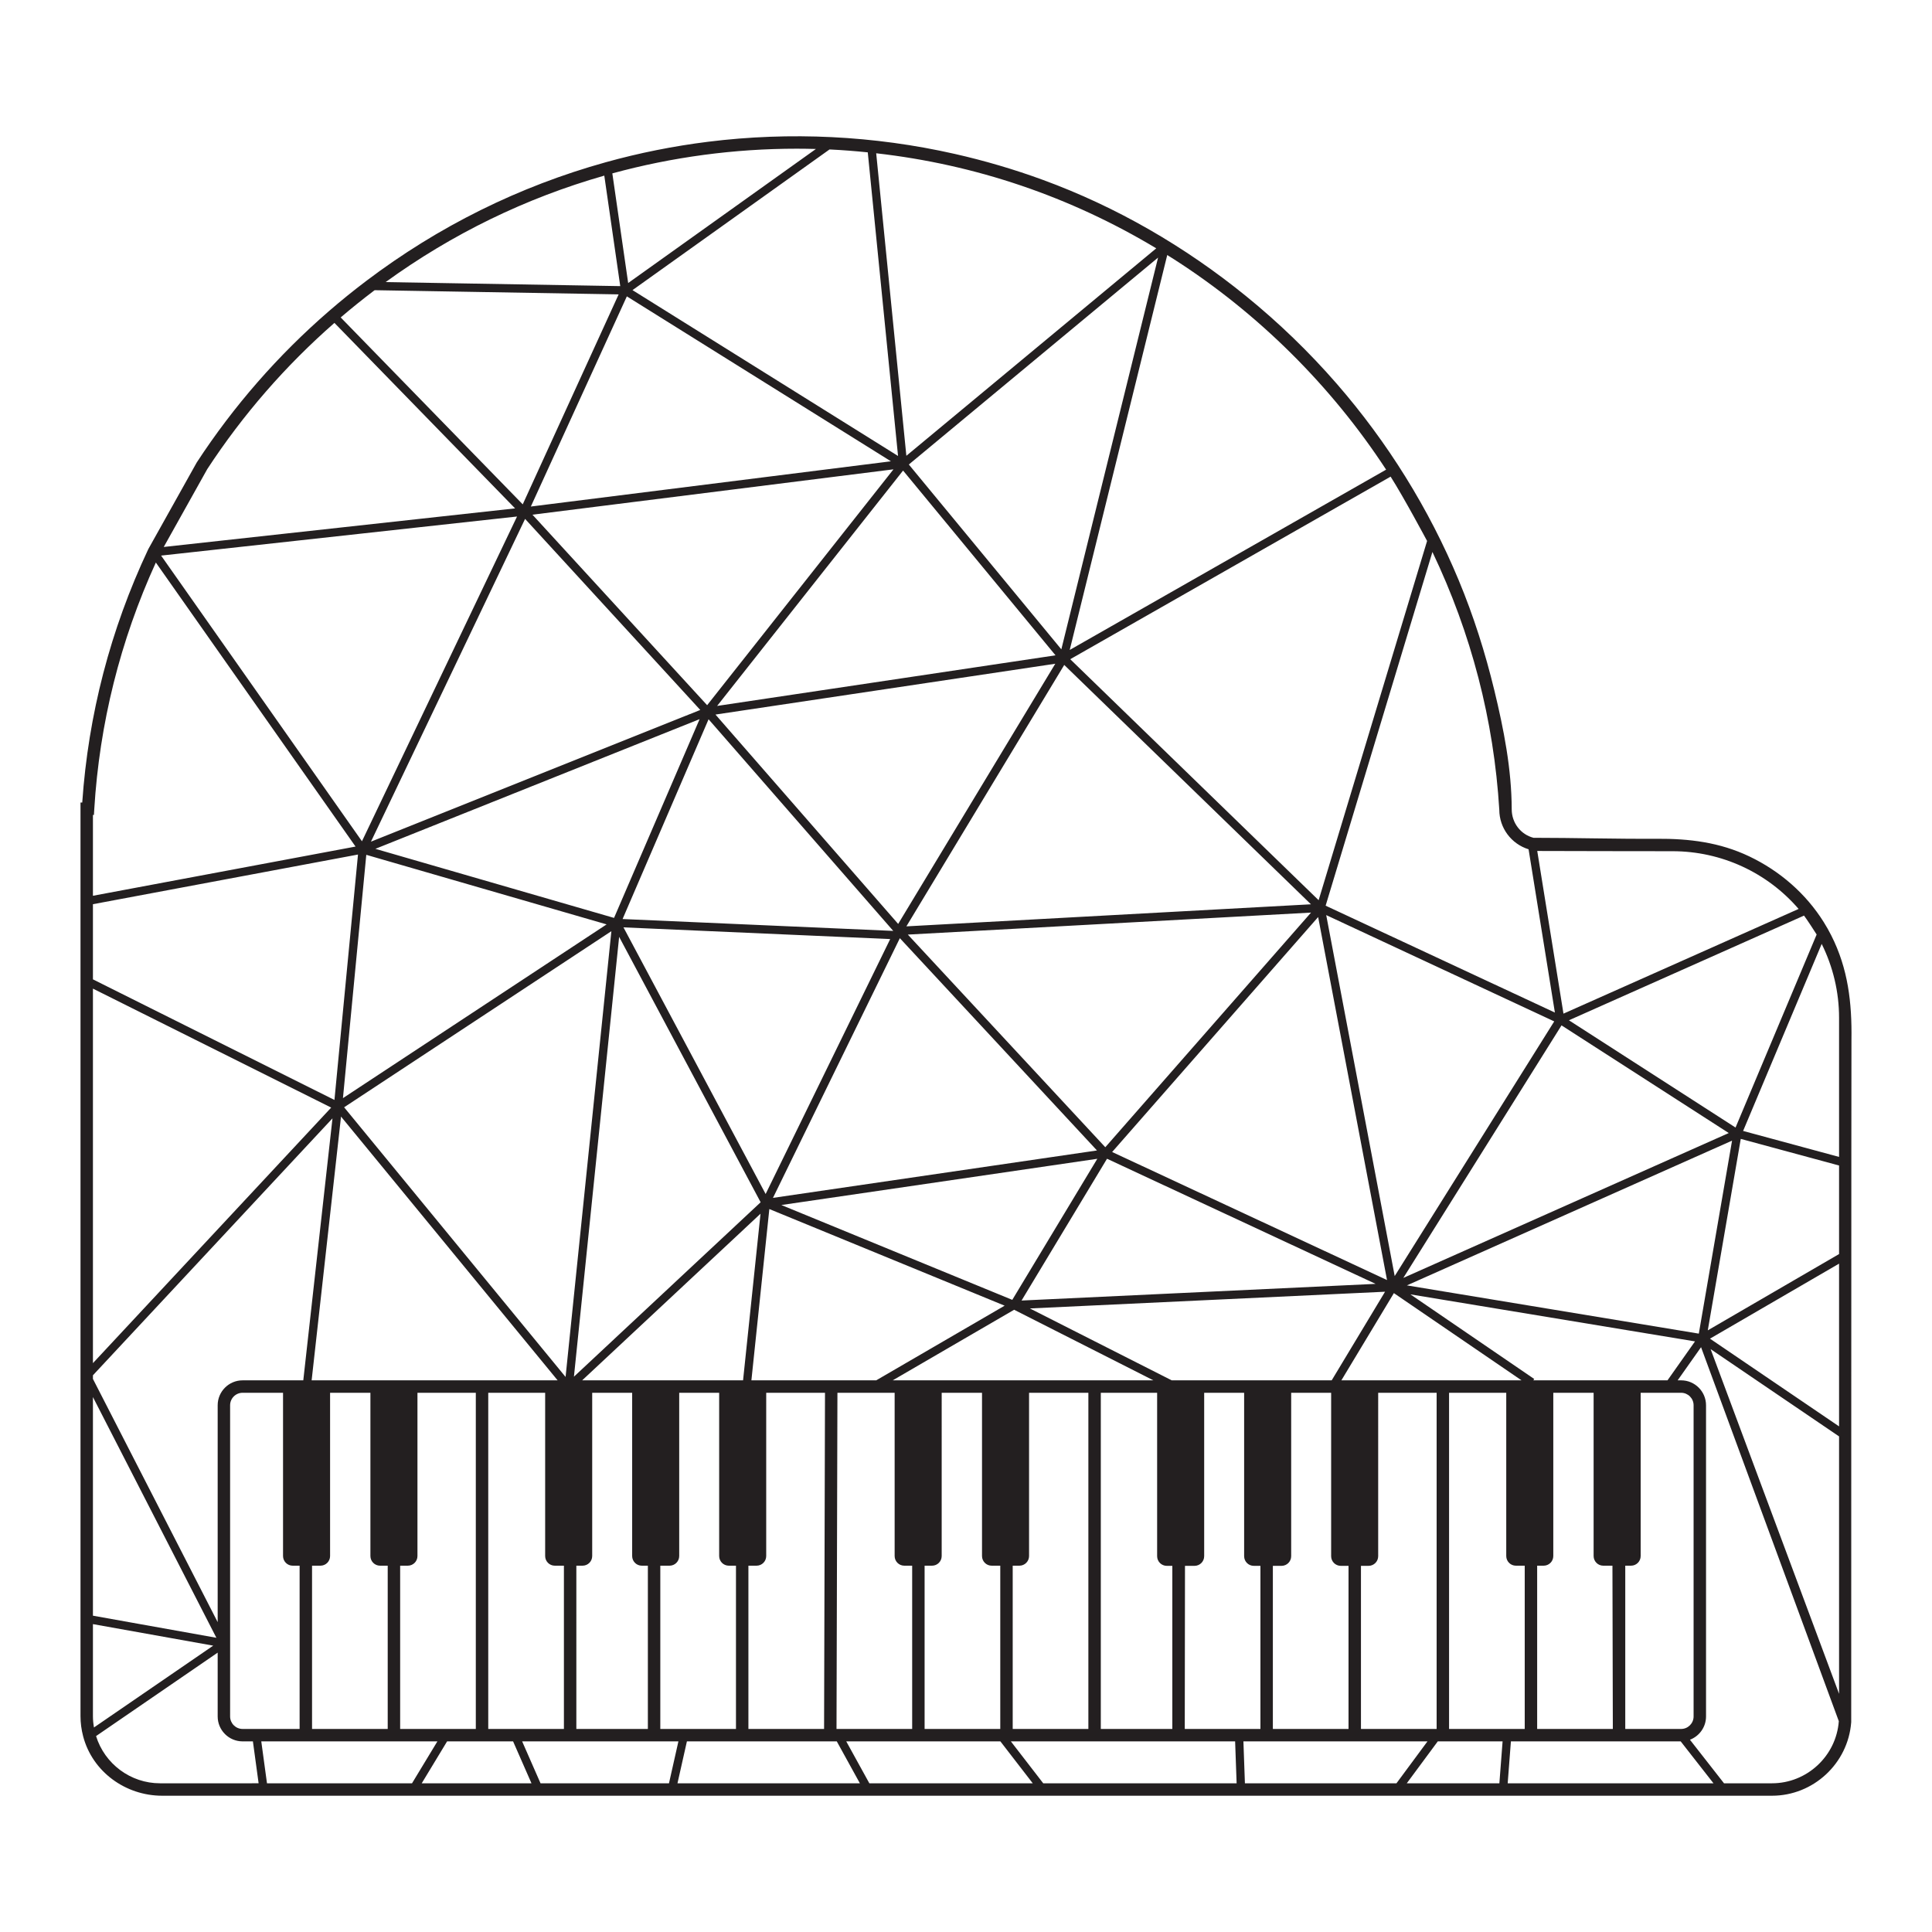 <?xml version="1.0" encoding="utf-8"?>
<!-- Designed by Vexels.com - 2019 All Rights Reserved - https://vexels.com/terms-and-conditions/  -->
<svg version="1.1" id="Layer_1" xmlns="http://www.w3.org/2000/svg" xmlns:xlink="http://www.w3.org/1999/xlink" x="0px" y="0px"
	 viewBox="0 0 1200 1200" enable-background="new 0 0 1200 1200" xml:space="preserve">
<g>
	<path fill="#231F20" d="M1132.777,572.77c-11.085-17.713-27.252-31.776-46.214-40.821c-18.483-8.817-37.397-11.099-57.615-10.971
		c-25.485,0.154-51.089-0.608-76.484-0.608c-7.935-2.074-13.488-9.242-13.511-17.659c-0.067-25.002-4.932-49.7-10.79-73.91
		c-5.656-23.375-12.918-46.28-22.169-68.49c-18.472-44.351-44.13-85.632-75.659-121.878c-17.203-19.776-36.121-38.06-56.477-54.572
		c-37.751-30.679-80.387-55.393-126.087-72.127c-17.884-6.549-36.193-11.934-54.768-16.138
		c-50.158-11.354-102.269-13.911-153.298-7.531c-21.428,2.679-42.664,6.922-63.468,12.713
		c-53.832,14.974-103.901,39.791-148.81,73.761c-7.935,6.001-15.678,12.264-23.009,18.612
		c-31.663,27.401-59.333,59.074-82.239,94.133L92.177,340.95l-0.209,0.427c-23.376,49.686-37.123,102.515-40.887,157.079H50v567.527
		c0,4.095,0.545,8.263,1.621,12.397c5.734,22.042,26.309,36.977,49.085,36.977l999.92,0c25.662,0,47.241-20.018,49.184-45.598
		c0.007-0.088,0.01-0.178,0.01-0.266c0.003-7.51,0.048-416.387,0.152-423.729c0.327-22.893-2.06-44.096-12.595-64.856
		C1135.961,578.118,1134.425,575.403,1132.777,572.77z M1142.277,718.583l-59.601-16.135l48.808-116.164
		c7.048,14.207,10.793,29.847,10.793,45.845V718.583z M1142.277,885.953l-80.181-54.486l80.181-46.595V885.953z M1062.499,837.967
		l79.778,54.212v159.883L1062.499,837.967z M627.874,1081.606h139.282l0.933,26.029H647.971L627.874,1081.606z M162.283,1081.606
		h109.392l-15.757,26.029h-90.089L162.283,1081.606z M58.363,1072.963c-0.409-2.342-0.639-4.677-0.639-6.979v-57.22l74.712,13.377
		L58.363,1072.963z M135.203,872.835v134.708l-77.48-151.073v-2.256l148.791-159.589l-18.134,162.729h-37.696
		C142.147,857.353,135.203,864.297,135.203,872.835z M57.723,561.617l164.631-30.847l-14.624,152.433L57.723,608.297V561.617z
		 M385.249,177.715l-145.728-2.503c41.359-29.964,86.994-52.177,135.816-66.127L385.249,177.715z M538.988,94.625l18.804,188.588
		L392.858,180.197l122.355-87.359c0.25,0.012,0.749,0.027,0.749,0.027C523.451,93.227,531.194,93.832,538.988,94.625z
		 M995.822,972.477h5.694l0.241,101.405h-46.999V972.477h4.026c3.311,0,5.995-2.684,5.995-5.995V865.076h25.047v101.406
		C989.827,969.794,992.511,972.477,995.822,972.477z M900.04,1073.883V865.076h35.519v101.406c0,3.311,2.684,5.995,5.995,5.995
		h5.483v101.405H900.04z M735.879,1073.883l0.138-101.31h5.923c3.311,0,5.995-2.684,5.995-5.995V865.076h24.819v101.502
		c0,3.311,2.684,5.995,5.995,5.995h4.126v101.31H735.879z M554.474,857.353l75.422-43.839l86.493,43.839H554.474z M464.85,1073.883
		V972.477h5.063c3.311,0,5.995-2.684,5.995-5.995V865.076h36.511l-0.57,208.807H464.85z M410.128,1073.883V972.477h5.745
		c3.311,0,5.995-2.684,5.995-5.995V865.076h24.819v101.406c0,3.311,2.684,5.995,5.995,5.995h4.445v101.405H410.128z
		 M303.261,1073.883V865.076h35.345v101.406c0,3.311,2.684,5.995,5.995,5.995h5.659v101.405H303.261z M248.542,1073.883V972.477
		h4.754c3.31,0,5.995-2.684,5.995-5.995V865.076h36.247v208.807H248.542z M727.774,857.353l-88.101-44.654l220.608-10.385
		l-33.142,55.039H727.774z M361.592,857.353l110.78-103.491l-10.841,103.491H361.592z M472.447,746.746L356.481,855.082
		l28.076-273.188L472.447,746.746z M387.253,576.003l165.661,7.27l-77.365,158.342L387.253,576.003z M558.916,582.72
		l122.439,131.852l-201.251,29.453L558.916,582.72z M386.699,570.825l53.412-124.076l114.707,131.454L386.699,570.825z
		 M381.391,570.127l-148.236-42.908l201.378-80.54L381.391,570.127z M351.286,855.248L213.738,687.756L379.741,578.37
		L351.286,855.248z M681.558,719.745l-52.812,87.62l-143.431-58.901L681.558,719.745z M687.586,719.719l166.824,77.716
		l-219.906,10.352L687.586,719.719z M690.773,715.526l127.952-145.936l42.781,225.471L690.773,715.526z M686.52,712.567
		L563.871,580.489l250.43-13.663L686.52,712.567z M444.395,443.825l211.056-31.563l-97.582,161.604L444.395,443.825z
		 M445.414,438.466l115.502-146.194l94.685,114.761L445.414,438.466z M439.217,438.007L330.724,319.683l224.233-28.171
		L439.217,438.007z M434.946,440.967l-204.54,81.805L326.138,322.3L434.946,440.967z M376.781,574.155l-163.77,107.916
		l14.498-151.125L376.781,574.155z M346.353,857.353H193.562l18.256-163.823L346.353,857.353z M199.027,972.477
		c3.311,0,5.995-2.684,5.995-5.995V865.076h25.048v101.406c0,3.311,2.684,5.995,5.995,5.995h4.754v101.405H193.82V972.477H199.027z
		 M357.983,972.477h3.849c3.311,0,5.995-2.684,5.995-5.995V865.076h24.819v101.406c0,3.311,2.684,5.995,5.995,5.995h3.764v101.405
		h-44.422V972.477z M466.706,857.353l11.144-106.389l146.154,60.019l-79.776,46.37H466.706z M629.011,972.477h4.163
		c3.311,0,5.995-2.684,5.995-5.995V865.076h36.838v208.807h-46.996V972.477z M683.731,865.076h34.982v101.502
		c0,3.311,2.684,5.995,5.995,5.995h3.447v101.31h-44.424V865.076z M790.598,972.573h5.382c3.311,0,5.995-2.684,5.995-5.995V865.076
		h24.819v101.502c0,3.311,2.684,5.995,5.995,5.995h4.805v101.31h-46.996V972.573z M845.318,972.573h4.703
		c3.311,0,5.995-2.684,5.995-5.995V865.076h36.301v208.807h-46.999V972.573z M833.148,857.353l32.621-54.174l79.274,54.174H833.148z
		 M1081.219,707.386l61.057,16.53v55l-81.539,47.385L1081.219,707.386z M1055.161,828.341l-181.304-29.965l201.951-89.903
		L1055.161,828.341z M871.631,793.734l98.258-156.856l103.876,66.871L871.631,793.734z M866.275,792.582l-42.54-224.202
		l141.625,66.025L866.275,792.582z M562.969,575.384l98.048-162.376l153.238,148.667L562.969,575.384z M564.494,288.515
		l154.805-128.517l-60.085,243.321L564.494,288.515z M562.956,283.1L544.22,95.2c61.882,7.023,120.373,26.881,173.95,59.043
		L562.956,283.1z M553.369,286.522L329.716,314.62l59.633-130.542L553.369,286.522z M224.818,522.528L100.065,345.09l221.078-24.276
		L224.818,522.528z M142.926,872.835c0-4.279,3.48-7.759,7.759-7.759H175.8v101.406c0,3.311,2.684,5.995,5.995,5.995h4.302v101.405
		h-35.411c-4.279,0-7.759-3.479-7.759-7.759V872.835z M277.693,1081.606h41.001l11.415,26.029h-68.173L277.693,1081.606z
		 M324.317,1081.606h97.054l-5.855,26.029h-79.784L324.317,1081.606z M426.648,1081.606h93.1l14.34,26.029H420.793L426.648,1081.606
		z M519.574,1073.883l0.569-208.807h35.536v101.406c0,3.311,2.684,5.995,5.995,5.995h4.892v101.405H519.574z M574.289,972.477h4.617
		c3.311,0,5.995-2.684,5.995-5.995V865.076h25.047v101.406c0,3.311,2.684,5.995,5.995,5.995h5.345v101.405h-46.999V972.477z
		 M772.306,1081.606h114.317l-19.252,26.029h-94.132L772.306,1081.606z M893.026,1081.606h40.258l-1.997,26.029h-57.513
		L893.026,1081.606z M938.448,1081.606h105.467l20.361,26.029H936.451L938.448,1081.606z M1044.164,1073.883h-34.682V972.477h3.573
		c3.311,0,5.995-2.684,5.995-5.995V865.076h25.115c4.279,0,7.759,3.48,7.759,7.759v193.29
		C1051.922,1070.403,1048.443,1073.883,1044.164,1073.883z M952.369,857.353l0.573-0.837l-76.919-52.565l176.77,29.215
		l-17.084,24.187H952.369z M1128.35,580.448l-50.374,119.891l-103.489-66.622l146.022-65.024
		C1122.002,570.614,1127.666,579.265,1128.35,580.448z M1038.849,528.701c30.33,0,58.786,13.224,78.298,35.855l-146.048,65.035
		l-16.286-101.038C955.557,528.621,1038.849,528.701,1038.849,528.701z M931.237,502.952c0.022,11.315,7.452,21.242,18.192,24.557
		l16.345,101.408l-142.396-66.385l66.324-219.692C913.865,393.436,927.852,447.321,931.237,502.952z M886.39,336.002l-67.363,223.13
		L664.74,409.446l199-113.408C871.933,308.899,886.339,335.898,886.39,336.002z M860.94,291.706L664.423,403.698l60.57-245.289
		l4.168,2.616C781.417,194.5,826.916,239.656,860.94,291.706z M506.781,92.534l-116.611,83.258l-9.836-68.099
		c37.218-10.159,75.747-15.338,114.566-15.338C498.808,92.355,502.783,92.425,506.781,92.534z M232.089,180.698
		c0.204-0.154,0.411-0.3,0.615-0.454l151.55,2.603L324.68,313.261L211.611,197.169C218.182,191.559,225.047,186.023,232.089,180.698
		z M128.719,291.397c22.07-33.757,48.658-64.293,79.003-90.84l112.21,115.209l-218.226,23.963L128.719,291.397z M58.337,506.18
		l0.219-3.628c3.229-53.143,16.11-104.635,38.242-153.153l124.038,176.419L57.723,556.381V506.18H58.337z M57.723,794.593v-114.9
		v-65.643l147.98,73.893L57.723,846.663v-0.546V794.593z M57.723,867.749l76.68,149.513l-76.68-13.73V867.749z M59.663,1078.311
		l75.54-51.83v39.642c0,8.538,6.944,15.482,15.482,15.482h6.4l3.546,26.029H99.372C81.153,1107.635,65.037,1095.636,59.663,1078.311
		z M539.967,1107.635l-14.34-26.029h95.738l20.098,26.029H539.967z M1142.116,1069.063c-1.584,21.629-19.809,38.571-41.49,38.571
		h-29.81l-21.162-27.052c5.831-2.222,9.992-7.855,9.992-14.458v-193.29c0-8.538-6.944-15.482-15.482-15.482h-2.153l14.542-20.588
		L1142.116,1069.063z"/>
</g>
</svg>
